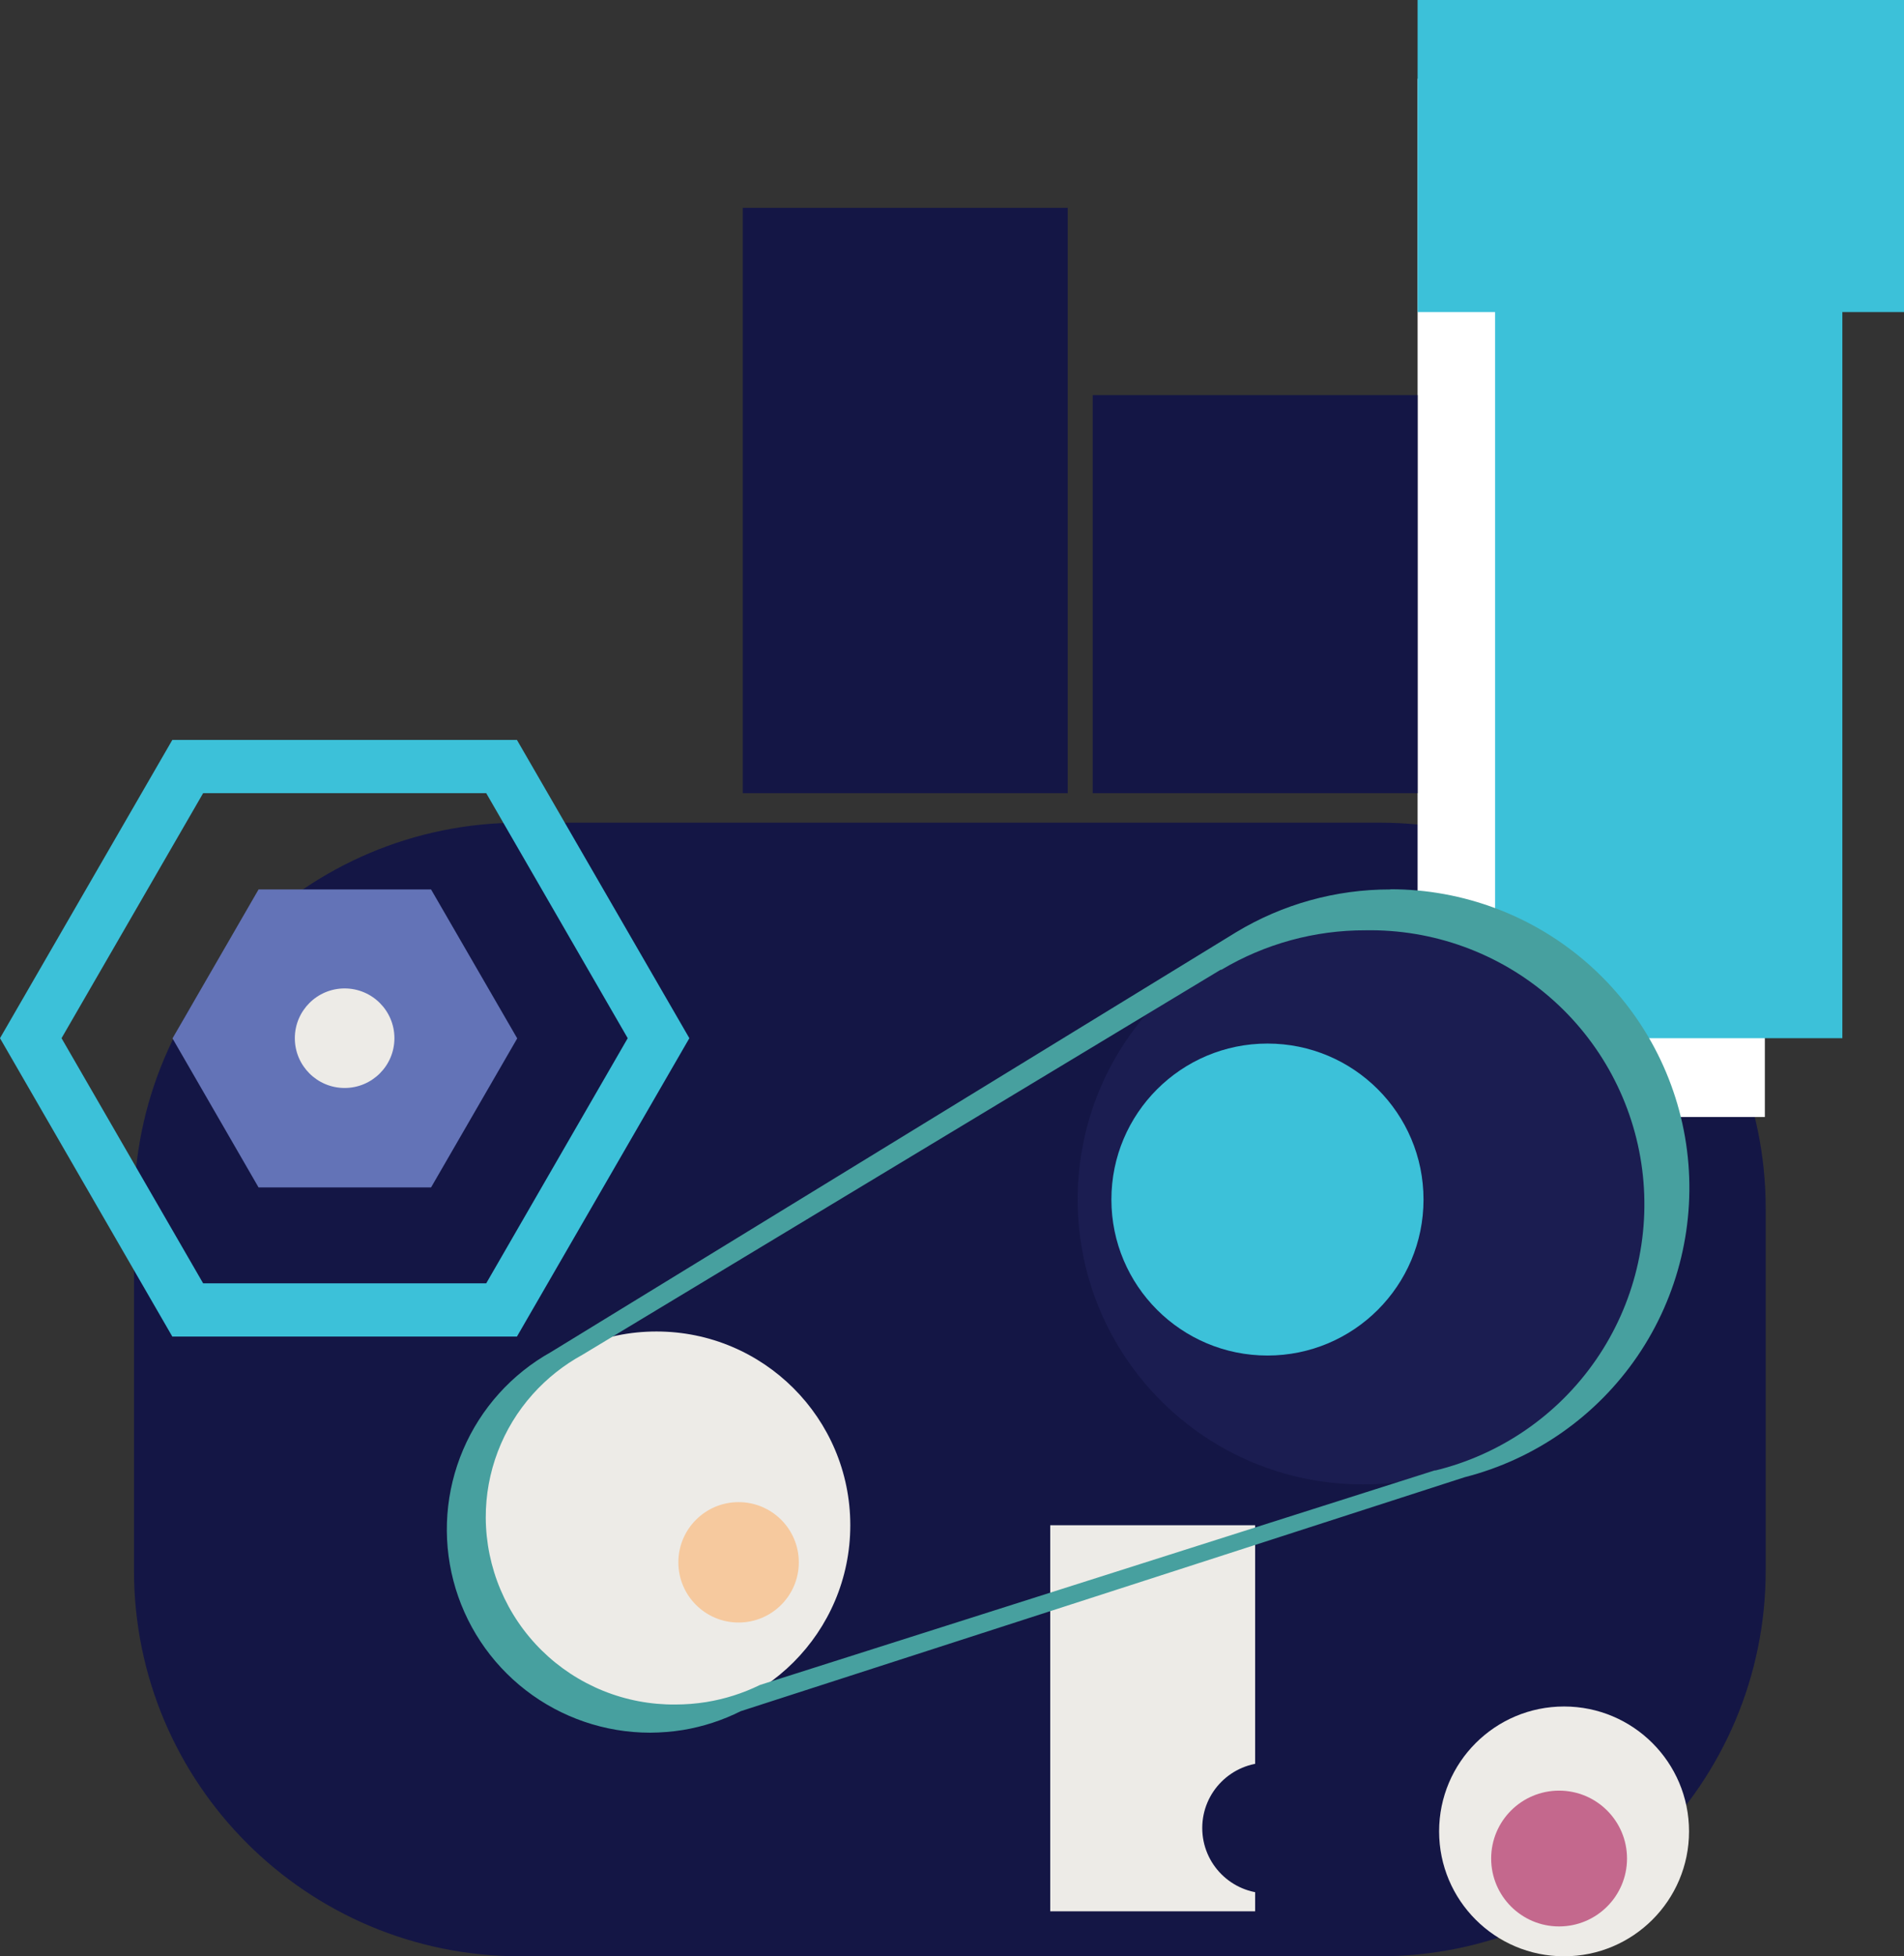 <svg width="371" height="381" viewBox="0 0 371 381" fill="none" xmlns="http://www.w3.org/2000/svg">
<rect x="0" y="0" width="371" height="381" fill="#333333" stroke="none"/>
<g clip-path="url(#clip0)">
<path d="M268.826 160.221H101.332C59.786 160.221 26.106 193.868 26.106 235.375V305.846C26.106 347.353 59.786 381 101.332 381H268.826C310.372 381 344.052 347.353 344.052 305.846V235.375C344.052 193.868 310.372 160.221 268.826 160.221Z" fill="#141645"/>
<path d="M100.728 144.107H33.576L0 202.196L33.576 260.304H100.728L134.322 202.196L100.728 144.107ZM94.741 249.934H39.581L11.991 202.196L39.581 154.478H94.741L122.312 202.196L94.741 249.934Z" fill="#3CC1D9"/>
<path d="M83.994 173.225H50.382L33.612 202.233L50.382 231.259H83.994L100.782 202.233L83.994 173.225Z" fill="#6373B7"/>
<path d="M67.151 211.89C72.51 211.89 76.854 207.55 76.854 202.196C76.854 196.843 72.51 192.503 67.151 192.503C61.792 192.503 57.448 196.843 57.448 202.196C57.448 207.55 61.792 211.89 67.151 211.89Z" fill="#EDEBE7"/>
<path d="M343.887 15.345H276.223V217.542H343.887V15.345Z" fill="white"/>
<path d="M358.99 0H291.326V202.197H358.99V0Z" fill="#3CC1D9"/>
<path d="M371.018 0H276.223V60.778H371.018V0Z" fill="#3CC1D9"/>
<path d="M127.914 334.781C148.773 334.781 165.682 317.888 165.682 297.049C165.682 276.21 148.773 259.316 127.914 259.316C107.055 259.316 90.145 276.21 90.145 297.049C90.145 317.888 107.055 334.781 127.914 334.781Z" fill="#EDEBE7"/>
<path d="M265.513 289.092C296.179 289.092 321.039 264.256 321.039 233.619C321.039 202.982 296.179 178.145 265.513 178.145C234.846 178.145 209.986 202.982 209.986 233.619C209.986 264.256 234.846 289.092 265.513 289.092Z" fill="#1B1D51"/>
<path d="M246.967 263.999C263.761 263.999 277.376 250.397 277.376 233.619C277.376 216.84 263.761 203.239 246.967 203.239C230.173 203.239 216.559 216.84 216.559 233.619C216.559 250.397 230.173 263.999 246.967 263.999Z" fill="#3CC1D9"/>
<path d="M143.915 315.997C150.396 315.997 155.65 310.748 155.65 304.273C155.65 297.798 150.396 292.549 143.915 292.549C137.434 292.549 132.18 297.798 132.18 304.273C132.18 310.748 137.434 315.997 143.915 315.997Z" fill="#F6C99E"/>
<path d="M304.764 381C318.211 381 329.113 370.109 329.113 356.674C329.113 343.239 318.211 332.349 304.764 332.349C291.316 332.349 280.415 343.239 280.415 356.674C280.415 370.109 291.316 381 304.764 381Z" fill="#EDEBE7"/>
<path d="M276.222 76.946H212.915V154.478H276.222V76.946Z" fill="#141645"/>
<path d="M208.045 40.476H144.738V154.478H208.045V40.476Z" fill="#141645"/>
<path d="M303.793 375.184C311.103 375.184 317.029 369.263 317.029 361.96C317.029 354.657 311.103 348.736 303.793 348.736C296.483 348.736 290.557 354.657 290.557 361.96C290.557 369.263 296.483 375.184 303.793 375.184Z" fill="#C4688D"/>
<path d="M244.569 297.049H204.641V372.239H244.569V297.049Z" fill="#EDEBE7"/>
<path d="M270.895 173.225C260.292 173.206 249.887 176.097 240.816 181.584L240.67 181.675L107.355 263.322C99.702 267.595 93.684 274.284 90.243 282.34C86.803 290.397 86.135 299.366 88.343 307.842C90.552 316.319 95.512 323.824 102.448 329.182C109.383 334.54 117.902 337.448 126.669 337.451C128.828 337.442 130.983 337.265 133.114 336.921C137.017 336.269 140.799 335.036 144.336 333.263L285.376 287.702C299.12 284.194 311.108 275.793 319.09 264.078C327.072 252.363 330.497 238.139 328.724 224.079C326.95 210.018 320.1 197.089 309.458 187.718C298.817 178.348 285.117 173.181 270.932 173.188L270.895 173.225ZM279.738 286.312L148.071 328.16C144.764 329.781 141.235 330.902 137.599 331.489C135.613 331.805 133.605 331.964 131.594 331.964C126.776 332.008 121.998 331.101 117.532 329.296C113.065 327.491 109 324.823 105.568 321.445C102.136 318.067 99.405 314.046 97.531 309.611C95.657 305.177 94.678 300.417 94.65 295.604C94.619 286.726 97.88 278.152 103.803 271.534C106.572 268.443 109.847 265.846 113.488 263.852L237.85 188.863H237.997C246.484 183.812 256.183 181.157 266.062 181.181C279.215 180.952 291.99 185.579 301.94 194.176C311.89 202.773 318.315 214.736 319.984 227.772C321.653 240.808 318.449 254.001 310.985 264.824C303.522 275.646 292.324 283.337 279.536 286.422L279.738 286.312Z" fill="#47A09F"/>
<path d="M247.004 368.746C254.041 368.746 259.746 363.046 259.746 356.016C259.746 348.985 254.041 343.286 247.004 343.286C239.966 343.286 234.262 348.985 234.262 356.016C234.262 363.046 239.966 368.746 247.004 368.746Z" fill="#141645"/>
</g>
<defs>
<clipPath id="clip0">
<rect width="371" height="381" fill="white"/>
</clipPath>
</defs>
</svg>